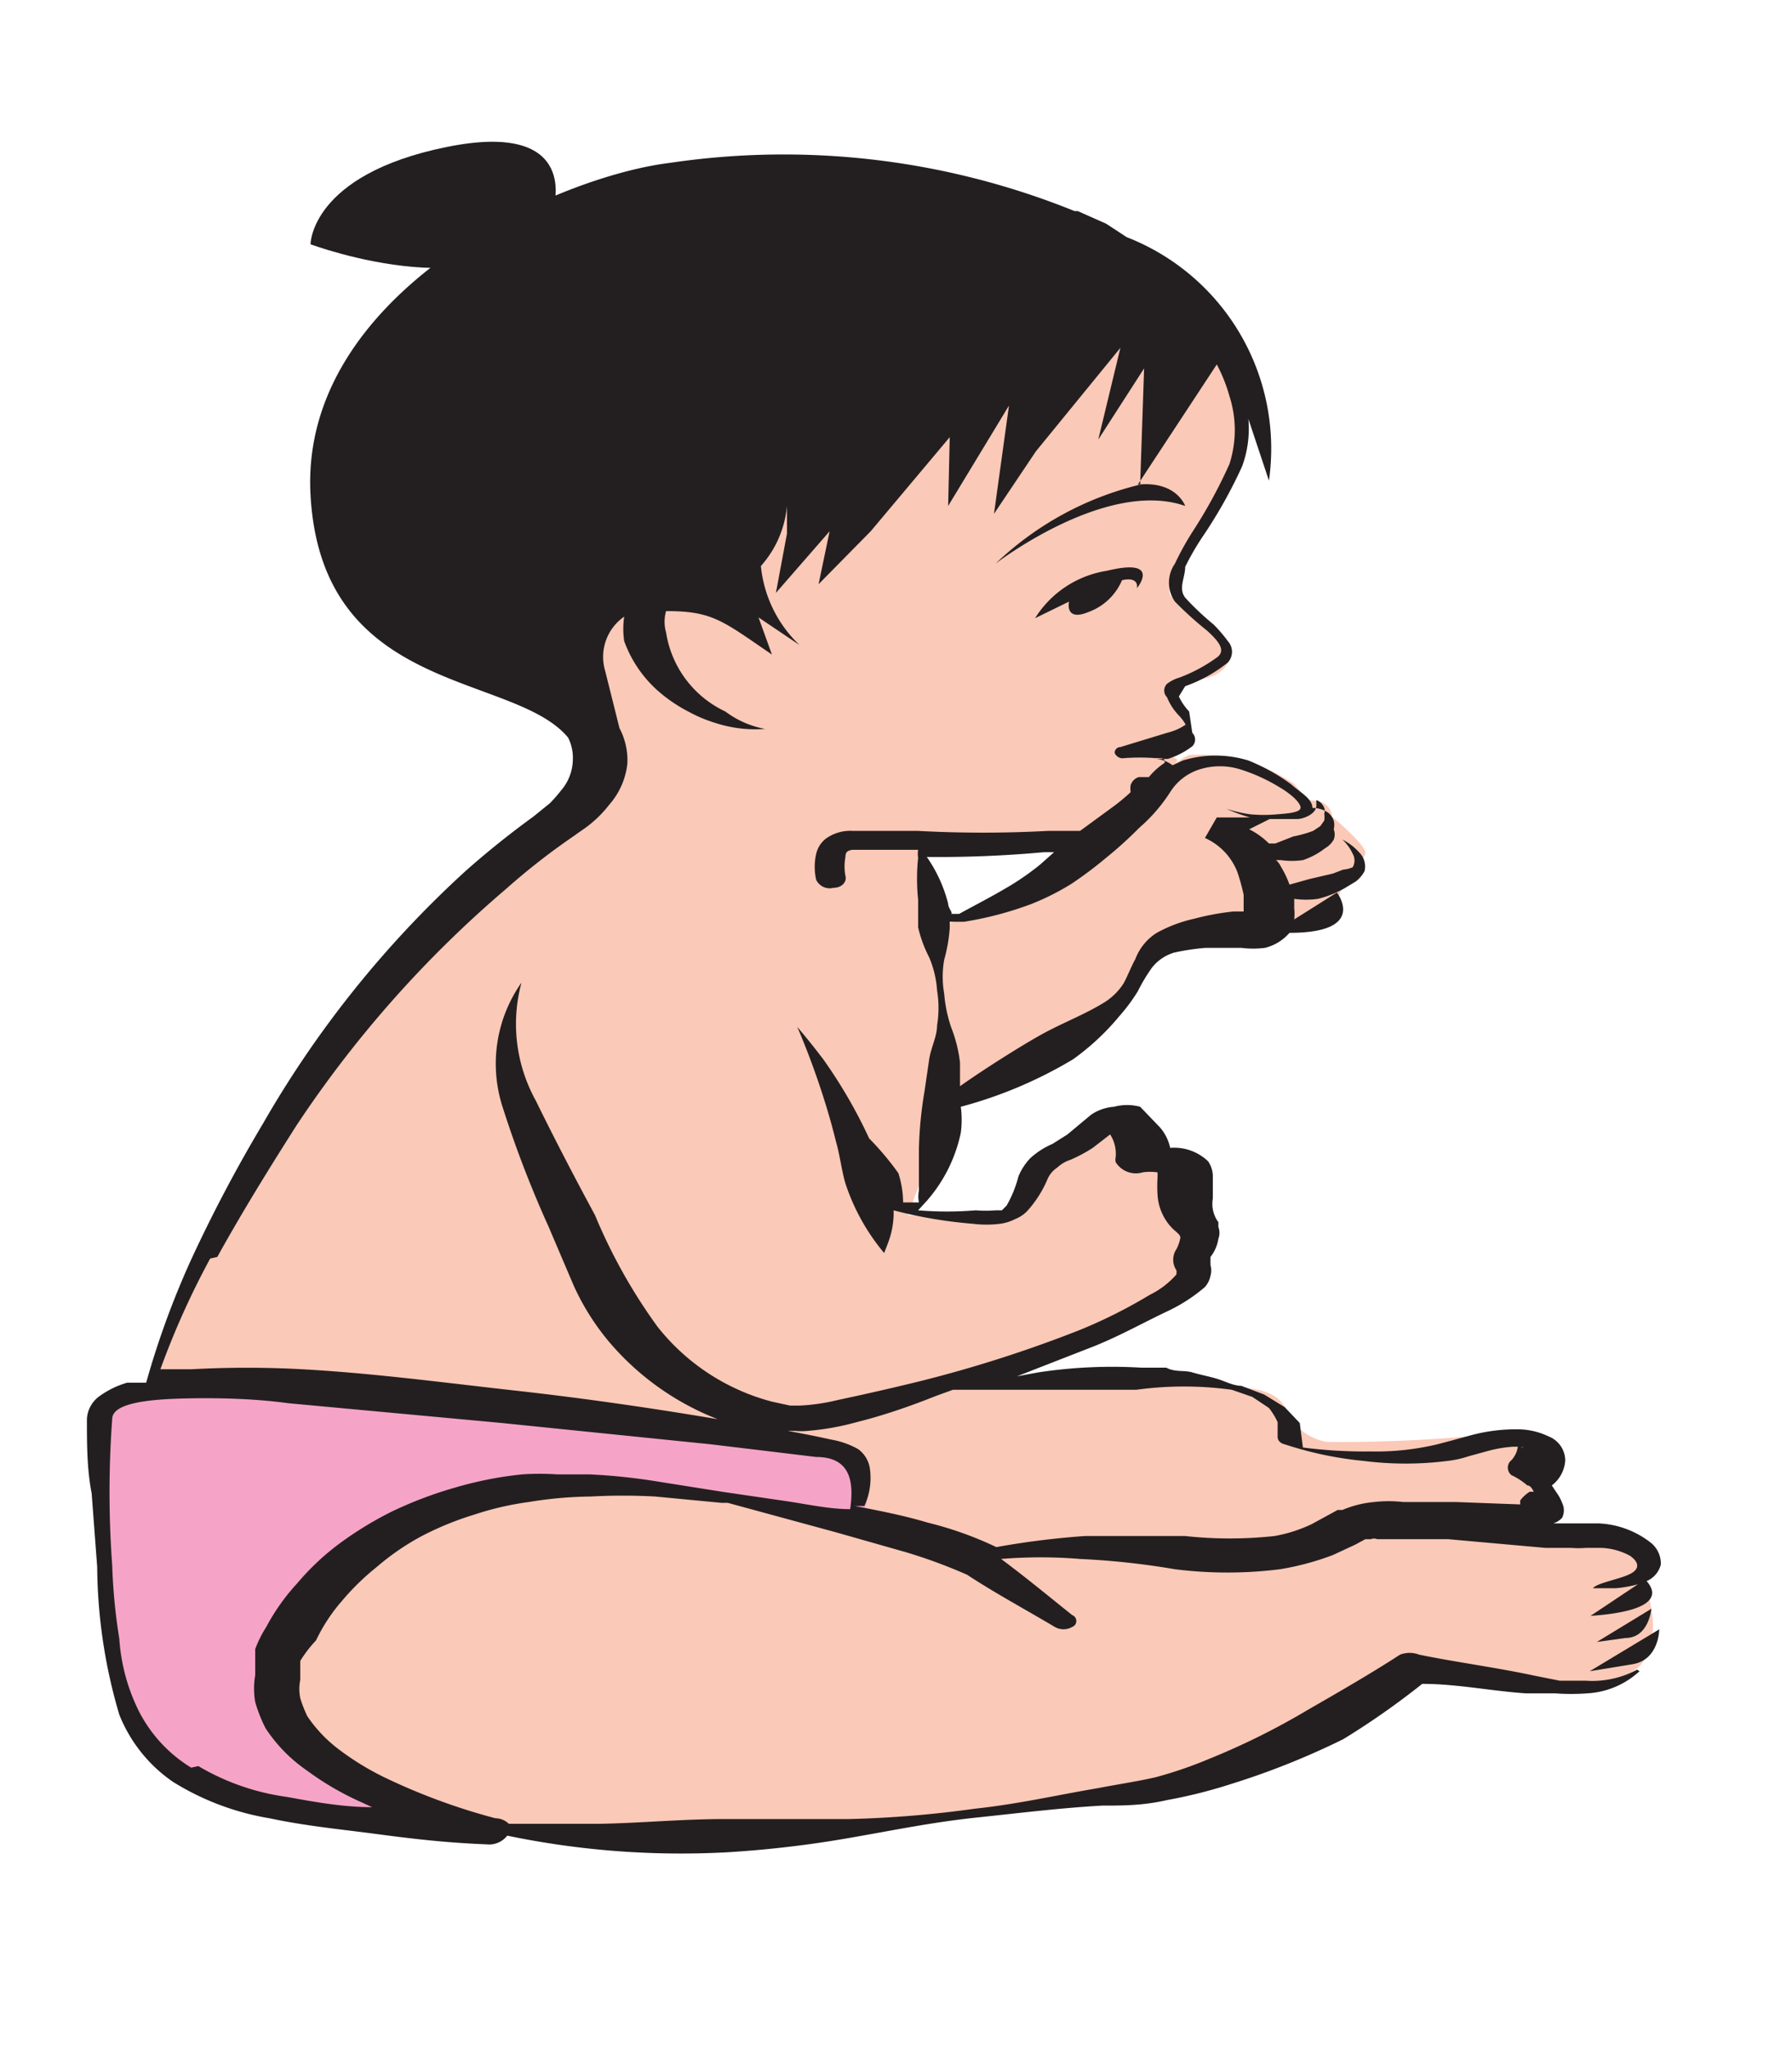 <svg id="Capa_1" data-name="Capa 1" xmlns="http://www.w3.org/2000/svg" viewBox="0 0 22.68 25.92"><defs><style>.cls-1{fill:#f5a4c7;}.cls-2{fill:#fbc9b7;}.cls-3{fill:#231f20;}</style></defs><title>1-7meses</title><path class="cls-1" d="M4.42,15.85,1.84,17.62s-.48-.05-.58.6-.2,4.1,1.58,4.5,2.75.62,3.71.27,4.38-3.36,4.38-3.36a1.28,1.28,0,0,0-.49-2.17,48.12,48.12,0,0,0-6-1.61"/><path class="cls-2" d="M3.17,17.55l-1.33.07A16.07,16.07,0,0,1,3,15.21c.61-1,2-3.42,2.93-4s2-1.39,1.62-2.09A4.32,4.32,0,0,1,7,6.55c.23-.41,2.53-2.91,4.69-2.73a22.69,22.69,0,0,1,3.87.65s.38,1,.17,1.36-1.07,1.52-.91,1.71.71.54.75.66-.07.34-.32.38a1.58,1.58,0,0,0-.49.16l.29.41s-.38.18-.47.24a.41.41,0,0,0-.12.11s.44.05.44.12-1.12,1.06-1.12,1.06l-2.08,0,0,.46.1.6a12.43,12.43,0,0,0,1.26-.43c.45-.19,1.66-1.67,2-1.76a2.14,2.14,0,0,1,1.31.36c.17.17.1.21.29.22a.22.22,0,0,1,.2.2s.43.36.42.46-.26.32-.26.32-.06.2-.13.38-.81.27-.81.27l-1.29.2a10.67,10.67,0,0,1-.75.88,13.25,13.25,0,0,1-1.49.89l-.51.18-.55,1.46s1.31.09,1.49-.19.92-1.25,1.16-1.13,0,.48.33.52.39,0,.48.15a2.81,2.81,0,0,1,.3,1,1.54,1.54,0,0,1-.17.48l-.47.29-2.18.93a24,24,0,0,1,2.86.06c.34.11.84,0,1,.37a.67.67,0,0,0,.51.39,19,19,0,0,0,2-.09c.44-.08.68-.06.72.09s-.27.35-.1.44.24.07.2.16a3,3,0,0,1-.39.4,8,8,0,0,1,1.46.21c.21.12.13.19.14.45s.14.6.07.81,0,.49-.78.59a6.55,6.55,0,0,1-2-.22l-.55.15A7.66,7.66,0,0,1,14.8,22.7c-1.14.14-3.42.38-3.86.41a28.37,28.37,0,0,1-3,.16,7,7,0,0,1-2.78-.42C4,22.39,2.89,21.72,3.81,20.53a4.48,4.48,0,0,1,4-1.73c1.6.13,3,.33,3,.33s.16.07.17-.23-.15-.55-.73-.61l-7-.74"/><path class="cls-3" d="M13.78,7.74a.73.73,0,0,0,.42-.4s.21-.06.19.1c0,0,.32-.39-.38-.22a1.31,1.31,0,0,0-.91.6l.43-.21s-.06.26.25.13"/><path class="cls-3" d="M15.4,10.36h0"/><path class="cls-3" d="M20.57,20.72c.3,0,.33-.37.33-.37l-.69.42.36-.05"/><path class="cls-3" d="M20.67,21.05c.33-.06.33-.44.33-.44l-.88.53.55-.09"/><path class="cls-3" d="M2.42,22.36h0a1.79,1.79,0,0,1-.67-.73,2.41,2.41,0,0,1-.24-.9,7.32,7.32,0,0,1-.09-.93,12.7,12.7,0,0,1,0-1.85c0-.21.5-.25.91-.26s.88,0,1.32.06L6.35,18,9,18.27l1.33.16c.47,0,.47.37.43.66-.26,0-.53-.06-.8-.1l-.82-.12-.82-.13a7.56,7.56,0,0,0-.86-.09H7.05a3.25,3.25,0,0,0-.44,0,4.68,4.68,0,0,0-.86.17,5,5,0,0,0-.79.3,4.43,4.43,0,0,0-.67.41,3.16,3.16,0,0,0-.53.5,2.62,2.62,0,0,0-.39.55,1.46,1.46,0,0,0-.14.28l0,.07s0,.06,0,.09l0,.17a1,1,0,0,0,0,.34,1.89,1.89,0,0,0,.13.33,1.94,1.94,0,0,0,.53.54,3.65,3.65,0,0,0,.69.4l.13.06c-.37,0-.75-.07-1.08-.13a3,3,0,0,1-1.12-.39m.24-6.44h0c.31-.56.65-1.11,1-1.66a14.32,14.32,0,0,1,2.66-3,8.52,8.52,0,0,1,.86-.67c.08-.06.15-.1.23-.17a1.45,1.45,0,0,0,.21-.22.94.94,0,0,0,.23-.52.87.87,0,0,0-.1-.45l-.18-.72A.62.62,0,0,1,7.9,7.8a1.06,1.06,0,0,0,0,.31,1.54,1.54,0,0,0,.44.64A1.91,1.91,0,0,0,8.71,9a1.84,1.84,0,0,0,.36.15,1.63,1.63,0,0,0,.62.07l.22,0v0H9.68A1.2,1.2,0,0,1,9.18,9a1.33,1.33,0,0,1-.75-1,.49.49,0,0,1,0-.27l0,0,0,0h0c.59,0,.71.12,1.34.55l-.17-.47h0l0,0,.52.35a1.59,1.59,0,0,1-.49-1,1.32,1.32,0,0,0,.33-.76s0-.25,0,.35l-.14.75.68-.78-.14.67.66-.67,1-1.19L12,6.4l.77-1.27L12.58,6.5l.53-.79L14.18,4.4,13.9,5.56l.58-.9-.05,1.47a4,4,0,0,0-1.83,1S14,6.05,15,6.4c0,0-.11-.32-.6-.27l1-1.52a2,2,0,0,1,.16.4,1.4,1.4,0,0,1,0,.86,6.2,6.2,0,0,1-.45.83,3.62,3.62,0,0,0-.24.43.42.42,0,0,0,0,.48,4.57,4.57,0,0,0,.41.37c.13.12.24.24.13.33a2,2,0,0,1-.48.26.48.48,0,0,0-.16.08.12.12,0,0,0,0,.17.74.74,0,0,0,.14.22c.06.06.11.14.09.13a.73.73,0,0,1-.23.1l-.59.18c-.05,0-.08.05-.07.08a.11.11,0,0,0,.12.06,2.57,2.57,0,0,1,.39,0c.11,0,.12,0,.12.06a.88.88,0,0,0-.2.18h-.07l-.06,0a.16.16,0,0,0-.1.1.26.26,0,0,0,0,.09,2.33,2.33,0,0,1-.23.19l-.41.3h0l-.4,0a15.32,15.32,0,0,1-1.66,0l-.41,0-.41,0a.53.53,0,0,0-.34.1.34.34,0,0,0-.12.19.74.74,0,0,0,0,.33h0a.19.19,0,0,0,.22.1c.11,0,.17-.08.15-.15h0a.65.65,0,0,1,0-.24c0-.08.05-.08.08-.09l.41,0,.43,0h0a.3.3,0,0,0,0,.1,2.53,2.53,0,0,0,0,.53c0,.11,0,.22,0,.35a1.61,1.61,0,0,0,.14.38,1.29,1.29,0,0,1,.1.42,1.35,1.35,0,0,1,0,.44c0,.14-.08.29-.1.43l-.06.41a5,5,0,0,0-.07.72c0,.22,0,.4,0,.53a.38.38,0,0,0,0,.15h-.2a1.24,1.24,0,0,0-.06-.37A3.6,3.6,0,0,0,11,14.4a6.26,6.26,0,0,0-.58-1c-.19-.25-.33-.41-.33-.41a0,0,0,0,0,0,0s0,0,0,0,.08.18.18.45.22.63.31,1c.05.17.07.36.12.53a2.66,2.66,0,0,0,.49.88h0l0,0,.05-.13a1.08,1.08,0,0,0,.07-.35v-.06a5.76,5.76,0,0,0,1,.17,1.42,1.42,0,0,0,.35,0,.6.6,0,0,0,.19-.06.44.44,0,0,0,.15-.1,1.43,1.43,0,0,0,.26-.41.33.33,0,0,1,.12-.14.45.45,0,0,1,.17-.1,1.91,1.91,0,0,0,.28-.15l.22-.17,0,0h0a.45.45,0,0,1,.07.29h0a.14.14,0,0,0,0,.06.3.3,0,0,0,.34.13.63.63,0,0,1,.19,0h0v.07a1.55,1.55,0,0,0,0,.21.66.66,0,0,0,.2.44c.07.06.08.07.09.1a.5.5,0,0,1-.05.15.24.24,0,0,0,0,.27l0,.05,0,0a1.08,1.08,0,0,1-.34.26,6.3,6.3,0,0,1-.9.45,16.33,16.33,0,0,1-2,.64q-.53.13-1.05.24a2.52,2.52,0,0,1-.48.07H10l-.23-.05a2.73,2.73,0,0,1-1.45-.95,6.91,6.91,0,0,1-.79-1.41c-.26-.48-.53-1-.75-1.45a2,2,0,0,1-.18-1.49s0,0,0,0,0,0,0,0A1.78,1.78,0,0,0,6.36,14a13.82,13.82,0,0,0,.58,1.51l.32.75a3.07,3.07,0,0,0,.48.75A3.43,3.43,0,0,0,9.57,18.1l.31,0h.18a.83.83,0,0,0,.16,0,3.3,3.3,0,0,0,.62-.11c.36-.09.7-.21,1-.33l.22-.08h1.71l.61,0a4.45,4.45,0,0,1,1.21,0l.26.09.21.14a.87.87,0,0,1,.11.18l0,.19s0,.07.09.09h0a4.58,4.58,0,0,0,1,.21,4.22,4.22,0,0,0,1.06,0,1.31,1.31,0,0,0,.27-.06l.22-.06a1.63,1.63,0,0,1,.34-.06c.05,0,.06,0,.06,0a.32.32,0,0,1-.08.17l0,0a.12.12,0,0,0,0,.19.86.86,0,0,1,.2.13c.06,0,.08.1.09.08h0l-.06,0a.44.44,0,0,0-.12.11s0,0,0,.05L18.43,19c-.22,0-.43,0-.67,0a1.58,1.58,0,0,0-.37,0,1.31,1.31,0,0,0-.4.1l-.06,0h0l0,0,0,0-.11.06-.22.12a1.84,1.84,0,0,1-.47.15,5.25,5.25,0,0,1-1.13,0c-.41,0-.85,0-1.27,0a10.38,10.38,0,0,0-1.12.14,4.51,4.51,0,0,0-.87-.31c-.3-.09-.61-.15-.92-.21h.12a.85.85,0,0,0,.07-.47.37.37,0,0,0-.15-.25,1.07,1.07,0,0,0-.34-.12c-.45-.1-.89-.17-1.33-.24-.88-.15-1.77-.28-2.67-.38s-1.79-.22-2.7-.27a12.89,12.89,0,0,0-1.39,0l-.4,0A10.29,10.29,0,0,1,2.66,15.92ZM15.19,9.73h0a.86.86,0,0,1,.5,0,2.2,2.2,0,0,1,.49.22c.14.08.27.19.28.26s-.17.08-.29.09a1.83,1.83,0,0,1-.35,0,1.78,1.78,0,0,1-.3-.07s0,0,0,0a0,0,0,0,0,0,0,2.07,2.07,0,0,0,.3.11l.08,0H15.4l-.15.26a.78.78,0,0,1,.41.43,2.45,2.45,0,0,1,.08.29l0,.21-.13,0a3.2,3.2,0,0,0-.49.09,1.79,1.79,0,0,0-.48.18.67.67,0,0,0-.27.33c-.06.11-.1.22-.15.31a.78.78,0,0,1-.26.25c-.23.14-.51.25-.75.38s-.72.43-1.06.67c0-.1,0-.2,0-.3a1.77,1.77,0,0,0-.11-.44,1.74,1.74,0,0,1-.09-.43,1.23,1.23,0,0,1,0-.43,2,2,0,0,0,.07-.4v-.08l.18,0a4.38,4.38,0,0,0,.84-.22,3.15,3.15,0,0,0,.52-.26,5,5,0,0,0,.44-.33,5,5,0,0,0,.42-.38,2.07,2.07,0,0,0,.39-.45A.68.68,0,0,1,15.19,9.73Zm1.57.49h0a.1.1,0,0,1,0,.07.31.31,0,0,1,0,.09s0,0-.05.07l-.09.06a1.49,1.49,0,0,1-.25.07l-.23.09-.08,0a.94.94,0,0,0-.25-.18l.26-.13h.35c.07,0,.24-.06.24-.17s0,0,0-.07A.17.17,0,0,1,16.76,10.22Zm-.94,1.32ZM12,11.43h0a1.82,1.82,0,0,0-.27-.59,14.65,14.65,0,0,0,1.48-.06h.13l-.18.16a3.47,3.47,0,0,1-.37.26c-.25.15-.49.27-.65.36l-.1,0C12.06,11.54,12,11.49,12,11.43Zm7.25,6.88h0v0S19.27,18.3,19.28,18.31Zm1.47,2.81a1.2,1.2,0,0,1-.65.14l-.33,0-.35-.07c-.47-.1-1-.17-1.43-.26a.34.34,0,0,0-.24,0l0,0c-.37.24-.77.47-1.17.7a9.09,9.09,0,0,1-1.25.62,5.3,5.3,0,0,1-.67.23c-.21.05-.48.09-.74.14-.53.09-1,.2-1.56.26a13.83,13.83,0,0,1-1.58.13l-.8,0-.78,0c-.53,0-1.05.05-1.57.06-.26,0-.52,0-.79,0H6.44A.25.25,0,0,0,6.27,23h0a7.87,7.87,0,0,1-1.41-.52,3.46,3.46,0,0,1-.57-.35,1.75,1.75,0,0,1-.4-.42,1.57,1.57,0,0,1-.09-.23.59.59,0,0,1,0-.23l0-.12s0,0,0-.05l0-.07A1.57,1.57,0,0,1,4,20.75a2.17,2.17,0,0,1,.32-.49,3.13,3.13,0,0,1,.45-.44,3.15,3.15,0,0,1,.55-.38A3.85,3.85,0,0,1,6,19.16,3.78,3.78,0,0,1,6.69,19a5.16,5.16,0,0,1,.79-.07,7.49,7.49,0,0,1,.81,0l.84.08h.08l1.36.37.88.25a6.55,6.55,0,0,1,.79.29c.35.23.74.44,1.11.66h0a.22.22,0,0,0,.22,0,.08.08,0,0,0,0-.15h0c-.3-.24-.59-.48-.9-.71a6.12,6.12,0,0,1,1,0,9.78,9.78,0,0,1,1.2.13,5.33,5.33,0,0,0,1.33,0,3.46,3.46,0,0,0,.67-.18l.28-.13.13-.07,0,0h0l.07,0a.1.1,0,0,1,.08,0l.09,0,.25,0,.56,0,1.23.11h.33a1.08,1.08,0,0,0,.18,0h.14a.82.82,0,0,1,.42.1c.1.07.14.16,0,.23s-.41.11-.47.18,0,0,0,0h0l0,0s0,.05,0,0h.29a1.51,1.51,0,0,0,.28-.05l-.6.4c1-.07.78-.36.71-.44a.31.31,0,0,0,.18-.21.34.34,0,0,0-.12-.27,1.15,1.15,0,0,0-.67-.25l-.3,0-.28,0-.16,0,.09,0,.08,0a.26.26,0,0,0,.11-.07.21.21,0,0,0,0-.19.54.54,0,0,0-.07-.13l-.06-.09a.43.43,0,0,0,.17-.32.33.33,0,0,0-.21-.3.91.91,0,0,0-.4-.09,2.18,2.18,0,0,0-.6.08l-.22.06-.19.05a3.36,3.36,0,0,1-.85.09,6.06,6.06,0,0,1-.85-.05L16.45,18l-.19-.2L16,17.64l-.29-.11c-.1,0-.21-.06-.31-.09s-.21-.05-.31-.08-.22,0-.33-.06l-.32,0a6.23,6.23,0,0,0-1.3.06l-.27.05,1-.39c.34-.14.62-.3.94-.45a2.09,2.09,0,0,0,.44-.29.31.31,0,0,0,.07-.14.26.26,0,0,0,0-.14s0-.05,0-.1a.49.49,0,0,0,.1-.23.21.21,0,0,0,0-.15l0-.06,0,0a.39.39,0,0,1-.07-.3l0-.18v-.11a.34.34,0,0,0-.06-.18.62.62,0,0,0-.48-.17h0v0a.58.58,0,0,0-.13-.26L14.43,14A.63.63,0,0,0,14.1,14a.59.59,0,0,0-.29.1l-.12.1-.18.15-.19.12a1,1,0,0,0-.28.18.75.75,0,0,0-.15.23,1.48,1.48,0,0,1-.15.37s0,0-.06.06l-.08,0a1.56,1.56,0,0,1-.25,0,4.46,4.46,0,0,1-.73,0l.11-.12a1.9,1.9,0,0,0,.43-.86,1.24,1.24,0,0,0,0-.33,5.52,5.52,0,0,0,1.42-.6,3.1,3.1,0,0,0,.59-.55,2.26,2.26,0,0,0,.23-.31,2.16,2.16,0,0,1,.18-.3.56.56,0,0,1,.28-.19,2.87,2.87,0,0,1,.4-.06l.45,0a1.2,1.2,0,0,0,.3,0,.6.6,0,0,0,.31-.19c1,0,.6-.51.6-.51l-.54.34a.65.65,0,0,0,0-.14l0-.12a1.08,1.08,0,0,0,.3,0,1.33,1.33,0,0,0,.33-.13l.15-.09a.42.42,0,0,0,.11-.13.25.25,0,0,0-.07-.24.72.72,0,0,0-.21-.16h0a.58.58,0,0,1,.13.18.17.17,0,0,1,0,.17A.35.35,0,0,1,17,11l-.13.05-.3.07-.25.07a1.2,1.2,0,0,0-.11-.23.24.24,0,0,0-.06-.08h.06a1,1,0,0,0,.28,0,.94.94,0,0,0,.28-.15.29.29,0,0,0,.11-.11.18.18,0,0,0,0-.13.22.22,0,0,0,0-.11.23.23,0,0,0-.07-.1.35.35,0,0,0-.2-.06c0-.12-.16-.2-.27-.3a2.47,2.47,0,0,0-.54-.3,1.41,1.41,0,0,0-.83,0l-.13.06h0a.4.4,0,0,0-.21-.08l.15,0a1,1,0,0,0,.31-.16.12.12,0,0,0,0-.17L15.05,9a.72.72,0,0,1-.13-.19s0,0,0,0L15,8.68a1.81,1.81,0,0,0,.54-.3.2.2,0,0,0,0-.27,1.81,1.81,0,0,0-.18-.21A3.51,3.51,0,0,1,15,7.56c-.09-.12,0-.25,0-.39a3.38,3.38,0,0,1,.24-.41,6.06,6.06,0,0,0,.48-.86,1.39,1.39,0,0,0,.08-.6l.26.78A2.87,2.87,0,0,0,14.26,3L14,2.83l-.36-.16H13.6a9.82,9.82,0,0,0-5.12-.61C7,2.24,3.79,3.72,3.93,6.26S6.5,8.5,7.19,9.33a.57.57,0,0,1,.06.28A.61.61,0,0,1,7.1,10a2,2,0,0,1-.14.16l-.21.17c-.29.21-.59.45-.86.69a13.25,13.25,0,0,0-2.56,3.19,18.54,18.54,0,0,0-.9,1.7,10.75,10.75,0,0,0-.58,1.58l-.24,0a1.14,1.14,0,0,0-.35.17.38.38,0,0,0-.16.29c0,.32,0,.63.06.94l.07.93a6.73,6.73,0,0,0,.28,1.87,1.87,1.87,0,0,0,.68.85A3.35,3.35,0,0,0,3.41,23c.47.1.91.14,1.36.2s.88.11,1.39.13a.29.29,0,0,0,.26-.11,10.81,10.81,0,0,0,2.79.21,13.81,13.81,0,0,0,1.59-.19c.52-.09,1-.19,1.57-.25s1.05-.12,1.58-.15c.25,0,.52,0,.82-.07a6.23,6.23,0,0,0,.8-.2A9.76,9.76,0,0,0,17,22,9.92,9.92,0,0,0,18,21.3c.44,0,.87.09,1.31.12l.37,0a2.82,2.82,0,0,0,.41,0,1.06,1.06,0,0,0,.66-.28s0,0,0,0Z"/><path class="cls-3" d="M16.17,6.18l0-.1h0Z"/><path class="cls-3" d="M7,2.65s.37-1.14-1.35-.79S3.93,3.09,3.93,3.09,6.37,4,7,2.65"/></svg>